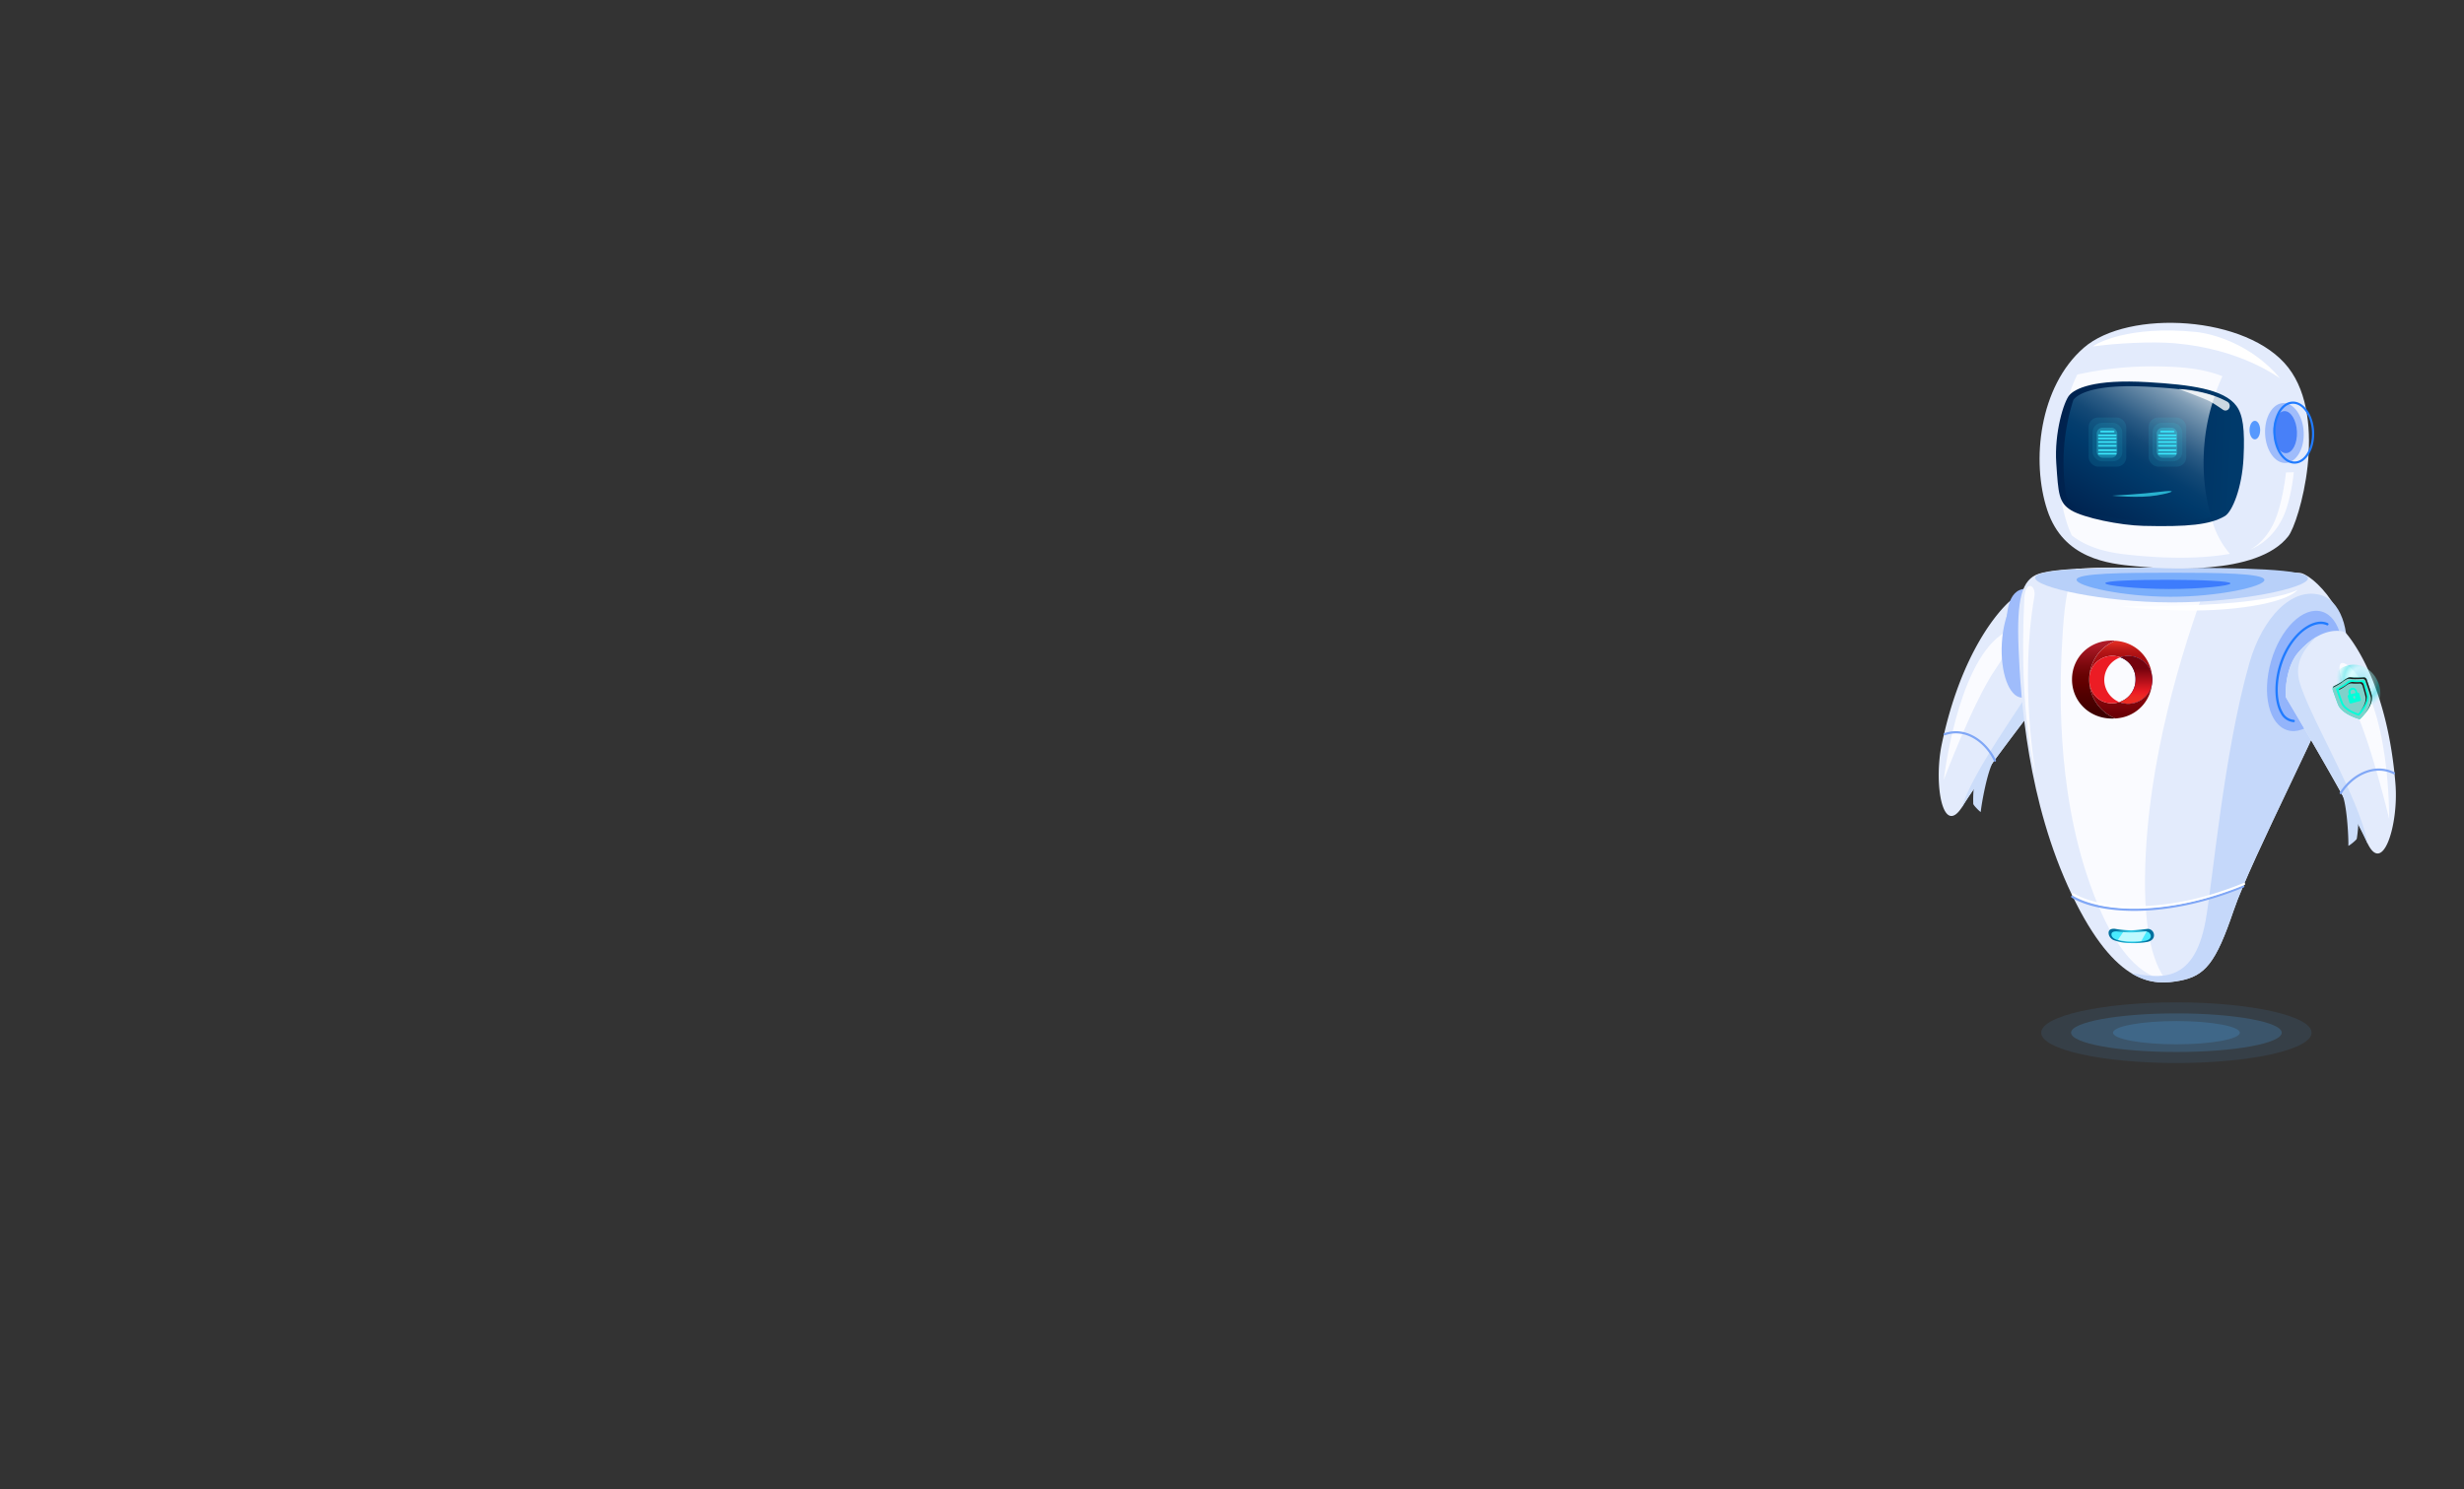 <svg xmlns="http://www.w3.org/2000/svg" xmlns:xlink="http://www.w3.org/1999/xlink" width="1024" height="619" viewBox="0 0 1024 619">
  <rect x="0" y="0" width="1024" height="619" fill="#333333" stroke="none"/>
  <defs>
    <style>
      .cls-1 {
        isolation: isolate;
      }

      .cls-2 {
        fill: none;
      }

      .cls-3, .cls-4 {
        fill: #51b2fb;
      }

      .cls-3, .cls-32 {
        opacity: 0.1;
      }

      .cls-4 {
        opacity: 0.2;
      }

      .cls-5 {
        fill: #e3ebfc;
      }

      .cls-6 {
        fill: #ccddfa;
      }

      .cls-7 {
        fill: #fafbff;
      }

      .cls-8 {
        fill: #80a7f6;
      }

      .cls-9 {
        fill: #9fbcfb;
      }

      .cls-10 {
        fill: #b8d0f9;
      }

      .cls-11, .cls-29, .cls-31 {
        fill: #207bff;
      }

      .cls-11, .cls-37 {
        opacity: 0.4;
      }

      .cls-12 {
        fill: #004bff;
        opacity: 0.5;
        mix-blend-mode: multiply;
      }

      .cls-13 {
        fill: #c5d8fa;
      }

      .cls-14 {
        fill: url(#_ÂÁ_Ï_ÌÌ_È_ËÂÌÚ_30);
      }

      .cls-15 {
        fill: #4aebff;
      }

      .cls-16, .cls-30 {
        fill: #fff;
      }

      .cls-17 {
        fill: #bef9ff;
      }

      .cls-18 {
        fill: url(#linear-gradient);
      }

      .cls-19 {
        fill: #ec1c24;
      }

      .cls-20 {
        fill: url(#linear-gradient-2);
      }

      .cls-21 {
        fill: url(#linear-gradient-3);
      }

      .cls-22 {
        fill: url(#linear-gradient-4);
      }

      .cls-23 {
        fill: url(#linear-gradient-5);
      }

      .cls-24 {
        fill: url(#linear-gradient-6);
      }

      .cls-25 {
        fill: url(#linear-gradient-7);
      }

      .cls-26 {
        fill: url(#_ÂÁ_Ï_ÌÌ_È_ËÂÌÚ_14);
      }

      .cls-27 {
        fill: url(#_ÂÁ_Ï_ÌÌ_È_ËÂÌÚ_18);
      }

      .cls-28 {
        fill: #4880f8;
      }

      .cls-30 {
        opacity: 0.8;
      }

      .cls-31 {
        opacity: 0.72;
      }

      .cls-32, .cls-33, .cls-34, .cls-35 {
        fill: #3ae6fb;
      }

      .cls-33 {
        opacity: 0.3;
      }

      .cls-35 {
        opacity: 0.7;
      }

      .cls-36 {
        fill: #93b4fb;
      }

      .cls-37 {
        mix-blend-mode: lighten;
        fill: url(#radial-gradient);
      }

      .cls-38 {
        fill: #00ffda;
      }

      .cls-39 {
        fill: #7fd1ca;
      }

      .cls-40 {
        fill: #1e1e1e;
      }
    </style>
    <radialGradient id="_ÂÁ_Ï_ÌÌ_È_ËÂÌÚ_30" data-name="¡ÂÁ˚ÏˇÌÌ˚È „‡‰ËÂÌÚ 30" cx="3682.18" cy="389.51" r="7.01" gradientTransform="matrix(-1, 0, 0, 1, 4568.39, 0)" gradientUnits="userSpaceOnUse">
      <stop offset="0" stop-color="#4aebff"/>
      <stop offset="1" stop-color="#00709e"/>
    </radialGradient>
    <linearGradient id="linear-gradient" x1="881.84" y1="267.16" x2="881.84" y2="305.79" gradientUnits="userSpaceOnUse">
      <stop offset="0.02" stop-color="#dd2a21"/>
      <stop offset="0.06" stop-color="#c8201b"/>
      <stop offset="0.1" stop-color="#b71717"/>
      <stop offset="0.15" stop-color="#ac1113"/>
      <stop offset="0.22" stop-color="#a50e12"/>
      <stop offset="0.43" stop-color="#a30d11"/>
      <stop offset="0.79" stop-color="#6b0006"/>
    </linearGradient>
    <linearGradient id="linear-gradient-2" x1="870.62" y1="268.88" x2="870.62" y2="296.6" gradientUnits="userSpaceOnUse">
      <stop offset="0" stop-color="#ad1a27"/>
      <stop offset="0.08" stop-color="#9e151f"/>
      <stop offset="0.28" stop-color="#7d090e"/>
      <stop offset="0.44" stop-color="#680304"/>
      <stop offset="0.56" stop-color="#610000"/>
      <stop offset="0.73" stop-color="#520000"/>
      <stop offset="1" stop-color="#3f0000"/>
    </linearGradient>
    <linearGradient id="linear-gradient-3" x1="58.2" y1="283.15" x2="75.85" y2="283.15" gradientTransform="matrix(-1, 0, 0, 1, 970.53, 0)" gradientUnits="userSpaceOnUse">
      <stop offset="0" stop-color="#be1349"/>
      <stop offset="0.24" stop-color="#be124e"/>
      <stop offset="0.25" stop-color="#be124e"/>
      <stop offset="1" stop-color="#7a0025"/>
    </linearGradient>
    <linearGradient id="linear-gradient-4" x1="51.96" y1="292.37" x2="75.94" y2="292.37" gradientTransform="matrix(-1, 0, 0, 1, 970.53, 0)" gradientUnits="userSpaceOnUse">
      <stop offset="0" stop-color="#282881"/>
      <stop offset="0.27" stop-color="#26257d"/>
      <stop offset="0.55" stop-color="#1f1b70"/>
      <stop offset="0.84" stop-color="#150c5b"/>
      <stop offset="1" stop-color="#0d004c"/>
    </linearGradient>
    <linearGradient id="linear-gradient-5" x1="57.63" y1="292.37" x2="75.86" y2="292.37" xlink:href="#linear-gradient-3"/>
    <linearGradient id="linear-gradient-6" x1="61.32" y1="283.08" x2="84.23" y2="283.08" xlink:href="#linear-gradient-4"/>
    <linearGradient id="linear-gradient-7" x1="888.11" y1="291.45" x2="888.11" y2="278.33" gradientUnits="userSpaceOnUse">
      <stop offset="0" stop-color="#ed2d24"/>
      <stop offset="0.12" stop-color="#ed2824"/>
      <stop offset="0.25" stop-color="#ec1c24"/>
      <stop offset="1" stop-color="#74020d"/>
    </linearGradient>
    <linearGradient id="_ÂÁ_Ï_ÌÌ_È_ËÂÌÚ_14" data-name="¡ÂÁ˚ÏˇÌÌ˚È „‡‰ËÂÌÚ 14" x1="3632.74" y1="360.12" x2="3710.7" y2="360.12" gradientTransform="matrix(-1, -0.05, -0.05, 1, 4578.95, 14.34)" gradientUnits="userSpaceOnUse">
      <stop offset="0" stop-color="#003a6b"/>
      <stop offset="1" stop-color="#00204c"/>
    </linearGradient>
    <linearGradient id="_ÂÁ_Ï_ÌÌ_È_ËÂÌÚ_18" data-name="¡ÂÁ˚ÏˇÌÌ˚È „‡‰ËÂÌÚ 18" x1="3657.23" y1="156.78" x2="3696.72" y2="223.32" gradientTransform="matrix(-1, 0, 0, 1, 4568.39, 0)" gradientUnits="userSpaceOnUse">
      <stop offset="0" stop-color="#cbd7e1"/>
      <stop offset="0.05" stop-color="#aec0d0"/>
      <stop offset="0.15" stop-color="#7998b2"/>
      <stop offset="0.26" stop-color="#4e7698"/>
      <stop offset="0.35" stop-color="#2c5c85"/>
      <stop offset="0.44" stop-color="#144976"/>
      <stop offset="0.53" stop-color="#053e6e"/>
      <stop offset="0.6" stop-color="#003a6b"/>
      <stop offset="1" stop-color="#00204c"/>
    </linearGradient>
    <radialGradient id="radial-gradient" cx="1915.65" cy="398.58" r="14.84" gradientTransform="matrix(-0.74, 0.02, 0.03, 0.82, 2387.53, -82.03)" gradientUnits="userSpaceOnUse">
      <stop offset="0" stop-color="#00ddde" stop-opacity="0.52"/>
      <stop offset="0.09" stop-color="#2de6e7" stop-opacity="0.65"/>
      <stop offset="0.2" stop-color="#63f1f1" stop-opacity="0.8"/>
      <stop offset="0.3" stop-color="#8af8f9" stop-opacity="0.91"/>
      <stop offset="0.38" stop-color="#a2fdfd" stop-opacity="0.98"/>
      <stop offset="0.43" stop-color="#abffff"/>
      <stop offset="0.46" stop-color="#9ffcfd"/>
      <stop offset="0.51" stop-color="#7ff6f6"/>
      <stop offset="0.58" stop-color="#4aebeb"/>
      <stop offset="0.66" stop-color="#03dcdd"/>
      <stop offset="0.66" stop-color="#00dbdc"/>
      <stop offset="0.69" stop-color="#08dcdd" stop-opacity="0.97"/>
      <stop offset="0.74" stop-color="#1fdfe0" stop-opacity="0.88"/>
      <stop offset="0.8" stop-color="#44e5e5" stop-opacity="0.73"/>
      <stop offset="0.87" stop-color="#78eced" stop-opacity="0.53"/>
      <stop offset="0.94" stop-color="#baf5f6" stop-opacity="0.27"/>
      <stop offset="1" stop-color="#fff" stop-opacity="0"/>
    </radialGradient>
  </defs>
  
  <g class="cls-1">
    <g id="Robot">
      <g id="fondo">
        <rect class="cls-2" width="1024" height="619"/>
      </g>
      <g id="sombra">
        <g>
          <ellipse class="cls-3" cx="904.48" cy="429.24" rx="56.18" ry="12.61"/>
          <ellipse class="cls-4" cx="904.48" cy="429.24" rx="43.77" ry="8.02"/>
          <path class="cls-4" d="M878.64,429.74c0,2.66,11.79,4.83,26.34,4.83s26.35-2.17,26.35-4.83-11.79-4.83-26.35-4.83S878.64,427.07,878.64,429.74Z" transform="translate(-0.5 -0.5)"/>
        </g>
      </g>
      <g id="brazoIzquierdo">
        <g>
          <g>
            <path class="cls-5" d="M807.46,309.87c8.21-39,24.14-55.68,27.88-59.13a3.23,3.23,0,0,1,2-.87c2.78-.18,9.94.54,17,10.92,4.85,7.17,3.17,18.76,2.73,19.32-4.57,5.85-33.23,42.7-40.84,55.32C807.91,349.15,804,326.55,807.46,309.87Z" transform="translate(-0.5 -0.5)"/>
            <path class="cls-6" d="M854.34,260.83a32.41,32.41,0,0,0-6.67-7.41c.75.92,1.51,1.92,2.27,3.05,6.13,9,3.19,15.18,1,19.37-7.7,15-29.6,42.84-35.23,60.4.16-.24.33-.5.49-.77,7.61-12.62,36.28-49.47,40.84-55.32C857.51,279.59,859.19,268,854.34,260.83Z" transform="translate(-0.5 -0.5)"/>
            <path class="cls-7" d="M832,264.46c-18.36,13.22-23.72,60.25-23.72,60.25s12.15-32.37,21.38-45.88S838.27,260,832,264.46Z" transform="translate(-0.5 -0.5)"/>
            <path class="cls-6" d="M820.77,327.87a50.68,50.68,0,0,0-.21,6.79c.08.61,3.08,3.62,3.11,3.3.23-2.83,2.78-17.59,5.5-21.34C830.14,315.3,820.87,325.14,820.77,327.87Z" transform="translate(-0.5 -0.5)"/>
            <path class="cls-8" d="M829.5,317.09a.46.46,0,0,1-.36-.26c-3.45-7.48-11.76-13.77-20.34-10.7a.46.46,0,0,1-.58-.28.45.45,0,0,1,.27-.58c9.1-3.25,17.85,3.34,21.48,11.18a.45.45,0,0,1-.23.6A.41.41,0,0,1,829.5,317.09Z" transform="translate(-0.5 -0.5)"/>
          </g>
          <path class="cls-9" d="M834.69,268.09c1.06,12.18,6.16,21.69,11.4,21.24s8.63-10.7,7.58-22.89-6.15-21.52-11.41-21.24C834.68,245.6,833.63,255.9,834.69,268.09Z" transform="translate(-0.5 -0.5)"/>
        </g>
        <g id="BrazoIzqMedio">
          <path class="cls-9" d="M832.44,267.8c-.72,12.21,3,22.36,8.21,22.67s10.09-9.34,10.81-21.55-3-22.36-8.21-22.67S833.16,255.59,832.44,267.8Z" transform="translate(-0.5 -0.5)"/>
        </g>
      </g>
      <g id="torso">
        <g>
          <path class="cls-5" d="M955.79,238.59c5.44-.35,24.63,18.89,18.85,37.57s-38.47,81-45.87,102.8-11.85,27.19-22.38,29.17-26.44,2.7-44.88-35.81S840.22,290.55,839.39,270s1.31-28.7,8.5-31.05C864.63,233.47,955.79,238.59,955.79,238.59Z" transform="translate(-0.5 -0.5)"/>
          <path class="cls-7" d="M869,367.78c-14.3-40.52-12.58-84.07-11.25-104.7.88-13.72,2.5-21.81,5.66-26.16,15.23-.85,37.49-.48,56.35.12-10.09,26.6-25,71.4-27.47,117.55-1.66,30.79,2.6,45.83,8.48,53.53C891.12,406.2,879.59,397.93,869,367.78Z" transform="translate(-0.5 -0.5)"/>
          <path class="cls-10" d="M846.28,240.65c0,4,28.22,10.19,56.68,10.24s56.7-6.06,56.7-10-28.22-4.36-56.68-4.41S846.29,236.66,846.28,240.65Z" transform="translate(-0.5 -0.5)"/>
          <path class="cls-11" d="M863.49,241.47c0,2.76,19.44,7.05,39,7.08s39.06-4.19,39.06-7-19.43-3-39-3S863.5,238.71,863.49,241.47Z" transform="translate(-0.5 -0.5)"/>
          <path class="cls-12" d="M875.42,242.9c0,1.06,13.41,2.4,26.47,2.42S927.45,244,927.46,243s-12.5-1.48-25.57-1.5S875.43,241.84,875.42,242.9Z" transform="translate(-0.5 -0.5)"/>
          <path class="cls-13" d="M917.06,383.47c3-16.33,7.53-69.73,18.26-107.41,5.38-18.89,18-32.22,30.31-28,8.7,3,12.13,18,9,28.09-5.77,18.67-38.47,81-45.87,102.8s-11.85,27.19-22.38,29.17c-5.42,1-12.27,1.69-20.16-3.14C896.91,406.66,912.05,410.51,917.06,383.47Z" transform="translate(-0.5 -0.5)"/>
          <path class="cls-14" d="M879.38,391.42a19.23,19.23,0,0,0,6.49,1.07,29.24,29.24,0,0,0,7.25-.53c1.36-.34,2.54-1.21,2.54-2.69h0a2.63,2.63,0,0,0-2.55-2.69s-5.58.62-6.94.61a50.42,50.42,0,0,1-7-.67c-1.4,0-2.71.41-2.29,2.42A3.49,3.49,0,0,0,879.38,391.42Z" transform="translate(-0.5 -0.5)"/>
          <path class="cls-15" d="M880.27,391.13a20.13,20.13,0,0,0,5.61.76,31.69,31.69,0,0,0,6.27-.38c1.17-.25,2.2-.87,2.19-1.93h0a2.07,2.07,0,0,0-2.19-1.91s-4.83.44-6,.43a51.58,51.58,0,0,1-6.1-.47c-1.2,0-2.33.3-2,1.72C878.25,390,878.81,390.67,880.27,391.13Z" transform="translate(-0.5 -0.5)"/>
          <path class="cls-8" d="M887.43,379.11c12.83,0,28.55-2.78,45.51-9.75a.46.46,0,0,0,.25-.59.44.44,0,0,0-.59-.25c-31.61,13-58.8,11.34-70.68,4.31a.46.46,0,0,0-.63.16.46.46,0,0,0,.16.62C867.11,377,876.15,379.11,887.43,379.11Z" transform="translate(-0.5 -0.5)"/>
          <path class="cls-16" d="M887.77,378.09c12.82,0,28.54-2.78,45.5-9.75a.44.44,0,0,0,.25-.59.46.46,0,0,0-.59-.25c-31.6,13-58.79,11.34-70.68,4.31a.46.46,0,0,0-.46.79C867.44,375.94,876.48,378.09,887.77,378.09Z" transform="translate(-0.5 -0.5)"/>
          <path class="cls-7" d="M841.78,249.12c-2.43,49.38,4.69,72.75,4.69,72.75s-6.8-37.31-.52-73.37C846.81,243.55,842.16,241.41,841.78,249.12Z" transform="translate(-0.5 -0.5)"/>
          <path class="cls-16" d="M955.31,245.68s-5.61,3.38-26.16,5.29-47.58,1.54-47.58,1.54,24.92,3.3,47.68.85S955.31,245.68,955.31,245.68Z" transform="translate(-0.5 -0.5)"/>
          <path class="cls-17" d="M882.86,387.94c1,.08,2.15.15,3.29.16s6-.43,6-.43a2.32,2.32,0,0,1,.46,0l-2.22,4c-1.21.11-2.71.16-4.51.14a20.67,20.67,0,0,1-5.22-.66Z" transform="translate(-0.5 -0.5)"/>
          <g>
            <path class="cls-18" d="M868.75,283a17.44,17.44,0,0,1,10.88-16.16,17.73,17.73,0,0,1,1.94.25,16.05,16.05,0,0,1,13.35,15.3c0,.17,0,.34,0,.52v.18h0a10,10,0,0,0-13.21-9.39c1-.35.95-.35-.05,0a9.68,9.68,0,0,0-3.36-.59,9.53,9.53,0,0,0-9.5,9.86v.09c0,5.37,3.85,9.76,9.41,9.76a9.48,9.48,0,0,0,3.06-.49,10,10,0,0,0,13.64-9.08,15.9,15.9,0,0,1-13.26,15.63,19.08,19.08,0,0,1-2,.25A17.43,17.43,0,0,1,868.75,283Z" transform="translate(-0.5 -0.5)"/>
            <path class="cls-19" d="M875,283.08a10,10,0,0,0,6.26,9.24,9.48,9.48,0,0,1-3.06.49c-5.56,0-9.41-4.39-9.41-9.76V283a9.53,9.53,0,0,1,9.5-9.86,9.68,9.68,0,0,1,3.36.59c1-.37,1-.37.05,0A10,10,0,0,0,875,283.08Z" transform="translate(-0.5 -0.5)"/>
            <path class="cls-20" d="M878.23,266.74c.47,0,.94,0,1.4.06a17.44,17.44,0,0,0,0,32.32c-.44,0-.87.05-1.32.05-9.68,0-16.71-7.3-16.71-16.21v-.09C861.61,274,868.55,266.74,878.23,266.74Z" transform="translate(-0.5 -0.5)"/>
            <path class="cls-21" d="M894.94,283.08c0,.05,0,.11,0,.16s0-.12,0-.18Z" transform="translate(-0.5 -0.5)"/>
            <path class="cls-22" d="M881.57,292.23c1,.37,1,.38,0,0Z" transform="translate(-0.5 -0.5)"/>
            <path class="cls-23" d="M881.57,292.23c1,.37,1,.38,0,0Z" transform="translate(-0.5 -0.5)"/>
            <path class="cls-24" d="M885,293a9.85,9.85,0,0,1-3.69-.71l.28-.09c1,.38,1,.37,0,0A9.71,9.71,0,0,0,888,283v-.09a9.54,9.54,0,0,0-6.29-9.18l.05,0a10,10,0,0,1,13.21,9.39c0,.06,0,.12,0,.18A10,10,0,0,1,885,293Z" transform="translate(-0.5 -0.5)"/>
            <path class="cls-25" d="M885,293a9.85,9.85,0,0,1-3.69-.71l.28-.09c1,.38,1,.37,0,0A9.71,9.71,0,0,0,888,283v-.09a9.54,9.54,0,0,0-6.29-9.18l.05,0a10,10,0,0,1,13.21,9.39c0,.06,0,.12,0,.18A10,10,0,0,1,885,293Z" transform="translate(-0.5 -0.5)"/>
          </g>
        </g>
      </g>
      <g id="cabeza">
        <g>
          <g>
            <path class="cls-5" d="M951.47,223.41c-13,16.67-52.6,13.49-63.65,12.44s-29.76-3-36.5-23.31-3.37-51.37,15.16-67.49,68.14-13.5,85,8.24S956,217.62,951.47,223.41Z" transform="translate(-0.5 -0.5)"/>
            <path class="cls-16" d="M948.05,157.72c-.74-.26-16-12.16-43.77-14.54-9.55-.82-24.42,0-34,1.32,1-1,14.66-8.92,43-6C920.16,139.24,936.15,143.56,948.05,157.72Z" transform="translate(-0.5 -0.5)"/>
            <path class="cls-7" d="M897.64,152.8c8.93.14,17.87.77,26.28,4l.2.08c-8.73,18.49-9.45,42.59-4.34,59.82a36.34,36.34,0,0,0,7.44,14c-15.43,2.72-32.69,1.3-39.4.66-7.3-.7-18-1.78-26.3-8.32a42.13,42.13,0,0,1-2.41-6.31c-5.18-17.45-4.38-42,4.68-60.54A143.62,143.62,0,0,1,897.64,152.8Z" transform="translate(-0.5 -0.5)"/>
            <path class="cls-26" d="M929.92,169.22c-5.15-7-19.17-8.83-36.74-9.87-22.67-1.36-30.34,2.75-32.66,5.37s-6.33,15.64-5.47,28.29,1,16.46,6.21,19.6,20.24,6.23,30,6.47c18.41.45,27.69-.45,33.84-4.06,3.15-1.85,7.15-11.81,7.77-24.08S932.58,172.84,929.92,169.22Z" transform="translate(-0.5 -0.5)"/>
            <path class="cls-27" d="M893.81,161.3c10.92.63,20.4,1.57,27.07,3.93-5.83,16.2-5.87,35.42-1.54,49.63,0,.17.11.32.16.48-5.83,1.69-14.18,2.09-27.56,1.78-9.33-.23-23.75-3.11-28.75-6.05a8.89,8.89,0,0,1-3.91-4.07,84.7,84.7,0,0,1,2.88-40.27,2.94,2.94,0,0,1,.33-.41C864.71,163.87,872.06,160,893.81,161.3Z" transform="translate(-0.5 -0.5)"/>
            <path class="cls-9" d="M941.84,180.85c.3,6.87,4.14,12.28,8.57,12.09s7.78-5.93,7.47-12.81-4.14-12.28-8.57-12.08S941.53,174,941.84,180.85Z" transform="translate(-0.5 -0.5)"/>
            <path class="cls-28" d="M945.34,180.33c.22,4.83,2.57,8.64,5.26,8.52s4.68-4.13,4.47-8.95-2.57-8.64-5.25-8.52S945.13,175.51,945.34,180.33Z" transform="translate(-0.5 -0.5)"/>
            <path class="cls-29" d="M954.07,193.22h.25c4.68-.21,8.22-6.17,7.9-13.28s-4.39-12.73-9.05-12.52c-2.3.1-4.39,1.57-5.88,4.12a16.92,16.92,0,0,0-2,9.15l.46,0-.46,0C945.58,187.68,949.5,193.22,954.07,193.22Zm-.64-24.9c4.08,0,7.6,5.16,7.89,11.66s-2.87,12.14-7,12.33-7.81-5-8.1-11.66a15.89,15.89,0,0,1,1.9-8.65c1.33-2.28,3.15-3.59,5.13-3.67Z" transform="translate(-0.5 -0.5)"/>
            <path class="cls-7" d="M953.77,196.78l-3.25.11s-1.38,13.51-5.28,21.44-9.42,10.48-9.42,10.48,8.33-2.7,13.32-13C952.73,208.42,953.77,196.78,953.77,196.78Z" transform="translate(-0.5 -0.5)"/>
            <path class="cls-30" d="M926.86,170.25v0a1.72,1.72,0,0,1-2.48.59c-1.58-1.09-4-2.7-5.38-3.45-2.18-1.19-13-5.19-13-5.19s10.85.22,20.06,5.23A2,2,0,0,1,926.86,170.25Z" transform="translate(-0.5 -0.5)"/>
          </g>
          <ellipse class="cls-31" cx="937.08" cy="178.77" rx="2.21" ry="3.86"/>
        </g>
      </g>
      <g id="ojos">
        <g>
          <rect class="cls-32" x="893.42" y="174.02" width="15.64" height="20.43" rx="3.93" transform="translate(1801.98 367.98) rotate(180)"/>
          <rect class="cls-32" x="895.06" y="176.22" width="12.36" height="16.03" rx="3.93" transform="translate(1801.98 367.98) rotate(180)"/>
          <rect class="cls-33" x="896.77" y="178.28" width="8.57" height="12.48" rx="2.44" transform="translate(1801.61 368.54) rotate(180)"/>
          <path class="cls-34" d="M897.68,183.09h7a.34.34,0,0,0,0-.68h-7a.34.34,0,1,0,0,.68Z" transform="translate(-0.5 -0.5)"/>
          <path class="cls-34" d="M897.68,184.58h7a.34.34,0,0,0,0-.68h-7a.34.34,0,1,0,0,.68Z" transform="translate(-0.5 -0.5)"/>
          <path class="cls-34" d="M897.68,186.12h7a.34.34,0,0,0,0-.68h-7a.34.34,0,1,0,0,.68Z" transform="translate(-0.5 -0.5)"/>
          <path class="cls-34" d="M898.58,180.24h5.24a.34.34,0,0,0,0-.68h-5.24a.34.34,0,0,0,0,.68Z" transform="translate(-0.5 -0.5)"/>
          <path class="cls-34" d="M897.68,181.78h7a.34.34,0,0,0,0-.68h-7a.34.34,0,1,0,0,.68Z" transform="translate(-0.5 -0.5)"/>
          <path class="cls-34" d="M897.68,188h7a.35.35,0,0,0,0-.69h-7a.35.35,0,0,0,0,.69Z" transform="translate(-0.5 -0.5)"/>
          <path class="cls-34" d="M897.68,189.44h7a.34.34,0,0,0,0-.68h-7a.34.34,0,1,0,0,.68Z" transform="translate(-0.5 -0.5)"/>
        </g>
        <g>
          <rect class="cls-32" x="868.51" y="174.02" width="15.64" height="20.43" rx="3.93" transform="translate(1752.15 367.98) rotate(180)"/>
          <rect class="cls-32" x="870.15" y="176.22" width="12.36" height="16.03" rx="3.93" transform="translate(1752.15 367.98) rotate(180)"/>
          <rect class="cls-33" x="871.85" y="178.28" width="8.57" height="12.48" rx="2.44" transform="translate(1751.77 368.54) rotate(180)"/>
          <path class="cls-34" d="M872.76,183.09h7a.34.34,0,1,0,0-.68h-7a.34.34,0,0,0,0,.68Z" transform="translate(-0.5 -0.5)"/>
          <path class="cls-34" d="M872.76,184.58h7a.34.34,0,1,0,0-.68h-7a.34.34,0,0,0,0,.68Z" transform="translate(-0.5 -0.5)"/>
          <path class="cls-34" d="M872.76,186.12h7a.34.34,0,1,0,0-.68h-7a.34.34,0,0,0,0,.68Z" transform="translate(-0.5 -0.5)"/>
          <path class="cls-34" d="M873.66,180.24h5.25a.34.34,0,1,0,0-.68h-5.25a.34.34,0,1,0,0,.68Z" transform="translate(-0.5 -0.5)"/>
          <path class="cls-34" d="M872.76,181.78h7a.34.34,0,1,0,0-.68h-7a.34.34,0,0,0,0,.68Z" transform="translate(-0.5 -0.5)"/>
          <path class="cls-34" d="M872.76,188h7a.35.35,0,1,0,0-.69h-7a.35.35,0,0,0,0,.69Z" transform="translate(-0.5 -0.5)"/>
          <path class="cls-34" d="M872.76,189.44h7a.34.34,0,1,0,0-.68h-7a.34.34,0,0,0,0,.68Z" transform="translate(-0.5 -0.5)"/>
        </g>
      </g>
      <g id="boca">
        <path class="cls-35" d="M898,204.93c-7.05.9-19.71,1.6-19.71,1.6s11.2,1.13,18.5-.12S905.57,204,898,204.93Z" transform="translate(-0.5 -0.5)"/>
      </g>
      <g id="brazoDerecho">
        <g>
          <path class="cls-36" d="M944.31,275.36c-3.91,13.62-.82,26.47,6.92,28.69s17.17-7,21.08-20.65.82-26.47-6.92-28.69S948.22,261.73,944.31,275.36Z" transform="translate(-0.5 -0.5)"/>
          <path class="cls-29" d="M953.7,300.68a.49.49,0,0,0,0-1,5.64,5.64,0,0,1-4.54-3.18c-3.22-5.52-2.6-15.94,1.43-24.25,4.82-9.92,12.53-13.88,16.91-11.86a.48.48,0,0,0,.65-.24.48.48,0,0,0-.24-.65c-5.5-2.54-13.67,3-18.2,12.32-4.17,8.57-4.77,19.4-1.4,25.18a6.62,6.62,0,0,0,5.33,3.66Z" transform="translate(-0.5 -0.5)"/>
          <g>
            <path class="cls-5" d="M996,326.18c-3.25-39.75-17-58.26-20.23-62.16a3.29,3.29,0,0,0-1.88-1.11c-2.73-.53-9.92-.71-18.2,8.71-5.71,6.5-5.49,18.21-5.13,18.82,3.79,6.38,27.61,46.53,33.58,60C990.67,365.1,997.43,343.17,996,326.18Z" transform="translate(-0.5 -0.5)"/>
            <path class="cls-6" d="M955.69,271.65a32.19,32.19,0,0,1,7.55-6.51,36.84,36.84,0,0,0-2.65,2.74c-7.21,8.2-5.06,14.65-3.45,19.08,5.76,15.86,24,46.22,27.38,64.35-.13-.27-.26-.54-.39-.83-6-13.47-29.78-53.63-33.58-60C950.19,289.87,950,278.16,955.69,271.65Z" transform="translate(-0.5 -0.5)"/>
            <path class="cls-7" d="M977.39,278.05c16.56,15.42,16,62.75,16,62.75s-8-33.64-15.46-48.19S971.74,272.79,977.39,278.05Z" transform="translate(-0.5 -0.5)"/>
            <path class="cls-6" d="M980.58,342.37a52,52,0,0,1-.64,6.76c-.16.6-3.51,3.21-3.5,2.89.13-2.84-.55-17.8-2.79-21.86C972.86,328.73,980.82,339.65,980.58,342.37Z" transform="translate(-0.5 -0.5)"/>
            <path class="cls-8" d="M973.27,330.58a.45.45,0,0,0,.39-.21c4.36-7,13.39-12.19,21.53-8.07a.45.45,0,0,0,.41-.81c-8.62-4.36-18.13,1.07-22.71,8.4a.47.47,0,0,0,.14.63A.53.53,0,0,0,973.27,330.58Z" transform="translate(-0.5 -0.5)"/>
          </g>
          <g>
            <path class="cls-37" d="M967.78,289.31c.2,6.74,5.29,12.05,11.36,11.86s10.82-5.79,10.61-12.53-5.29-12.05-11.36-11.86S967.57,282.57,967.78,289.31Z" transform="translate(-0.5 -0.5)"/>
            <g>
              <path class="cls-38" d="M986.29,290c.14,2.26-1.13,4.63-2.43,6.44a22.63,22.63,0,0,1-2.64,3s-7-1.79-8.94-5.81c-.4-.85-2.24-6.12-2.24-6.12s-.55-1.27.49-1.86a31.42,31.42,0,0,0,3.55-2,10,10,0,0,1,2.37-1.52c.67-.24,1-.1,2.2,0a39.42,39.42,0,0,0,4.18-.11c1.23,0,1.38,1.38,1.38,1.38S986.22,289.07,986.29,290Z" transform="translate(-0.5 -0.5)"/>
              <path class="cls-39" d="M982.83,282.06a39.52,39.52,0,0,1-4.18.1c-1.23-.09-1.53-.22-2.2,0a9.91,9.91,0,0,0-2.37,1.52,32.18,32.18,0,0,1-3.56,2c-1,.58-.47,1.86-.47,1.86s1.83,5.27,2.23,6.11c1.93,4,8.94,5.82,8.94,5.82h0s5.36-4.95,5.06-9.48a69,69,0,0,0-2.07-6.58S984.06,282,982.83,282.06Zm.37,1.45a43.66,43.66,0,0,1,1.69,6.38c.13,1.95-1.13,4.37-2.18,5.84a24.12,24.12,0,0,1-1.89,2.27,23.39,23.39,0,0,1-2.71-1.07c-1.63-.78-3.74-2.06-4.57-3.81-.27-.57-1.49-4-2.19-6a.41.41,0,0,1,0-.08.79.79,0,0,1-.05-.25c.27-.16.57-.31.88-.47a20.75,20.75,0,0,0,2.74-1.59c1.06-.76,1.74-1.89,4-1.47a11.87,11.87,0,0,0,3.22,0l1,0Z" transform="translate(-0.5 -0.5)"/>
              <path class="cls-40" d="M984.21,283.45s-.15-1.42-1.38-1.39a39.59,39.59,0,0,1-4.18.1c-1.23-.09-1.53-.23-2.2,0a9.72,9.72,0,0,0-2.37,1.52,33.05,33.05,0,0,1-3.55,2,1.17,1.17,0,0,0-.57.67l.09-.06a32.18,32.18,0,0,0,3.56-2,9.72,9.72,0,0,1,2.37-1.52c.67-.25,1-.11,2.2,0a39.33,39.33,0,0,0,4.17-.1c1.24,0,1.38,1.38,1.38,1.38s2,5.63,2.09,6.58c.15,2.35-1.22,4.82-2.58,6.65,1.48-1.86,3.22-4.63,3-7.26C986.22,289.07,984.21,283.45,984.21,283.45Z" transform="translate(-0.5 -0.5)"/>
              <path class="cls-39" d="M979.3,290.14a.44.44,0,0,1-.11.41l.09.33a.09.09,0,0,1-.07.11l-.26.07a.09.09,0,0,1-.11-.06l-.09-.33a.47.47,0,0,1-.3-.31.44.44,0,1,1,.85-.22Z" transform="translate(-0.5 -0.5)"/>
              <path class="cls-39" d="M979.29,287.89l.17.64-1.94.51-.17-.64a1,1,0,0,1,.71-1.24A1,1,0,0,1,979.29,287.89Z" transform="translate(-0.5 -0.5)"/>
              <path class="cls-39" d="M981.65,284a23.55,23.55,0,0,1-2.94,0,2.73,2.73,0,0,0-1.46.11h0a4.37,4.37,0,0,0-.71.38c-.32.2-.71.46-1.13.78a21,21,0,0,1-2.51,1.46c-.73.42-.32,1.38-.32,1.38s1.36,3.94,1.65,4.57c1.41,3,6.38,4.41,6.38,4.41h0s3.75-3.89,3.5-7.25c-.06-.71-1.28-4.85-1.28-4.85S982.51,284,981.65,284Zm0,7.22a.54.54,0,0,1-.38.67l-3.75,1a.53.53,0,0,1-.66-.4l-.67-2.51a.55.55,0,0,1,.39-.67l.14,0-.17-.64a1.79,1.79,0,1,1,3.46-.91l.17.64.14,0a.56.56,0,0,1,.67.4Z" transform="translate(-0.5 -0.5)"/>
              <path class="cls-40" d="M982.81,285s-.29-1-1.16-1a21.9,21.9,0,0,1-2.94,0,2.81,2.81,0,0,0-1.46.12h0a4.37,4.37,0,0,0-.71.38c-.32.2-.71.46-1.14.78a21.54,21.54,0,0,1-2.5,1.46.83.83,0,0,0-.41.57,17.44,17.44,0,0,0,2.44-1.42c.43-.32.82-.58,1.14-.78a4.37,4.37,0,0,1,.71-.38h0a2.79,2.79,0,0,1,1.46-.12,21.9,21.9,0,0,0,2.94,0c.86,0,1.16,1,1.16,1s1.22,4.14,1.27,4.85c.17,2.09-1.22,4.38-2.3,5.82,1.08-1.32,3-4,2.78-6.43C984,289.15,982.81,285,982.81,285Z" transform="translate(-0.5 -0.5)"/>
            </g>
          </g>
        </g>
      </g>
    </g>
  </g>
</svg>
